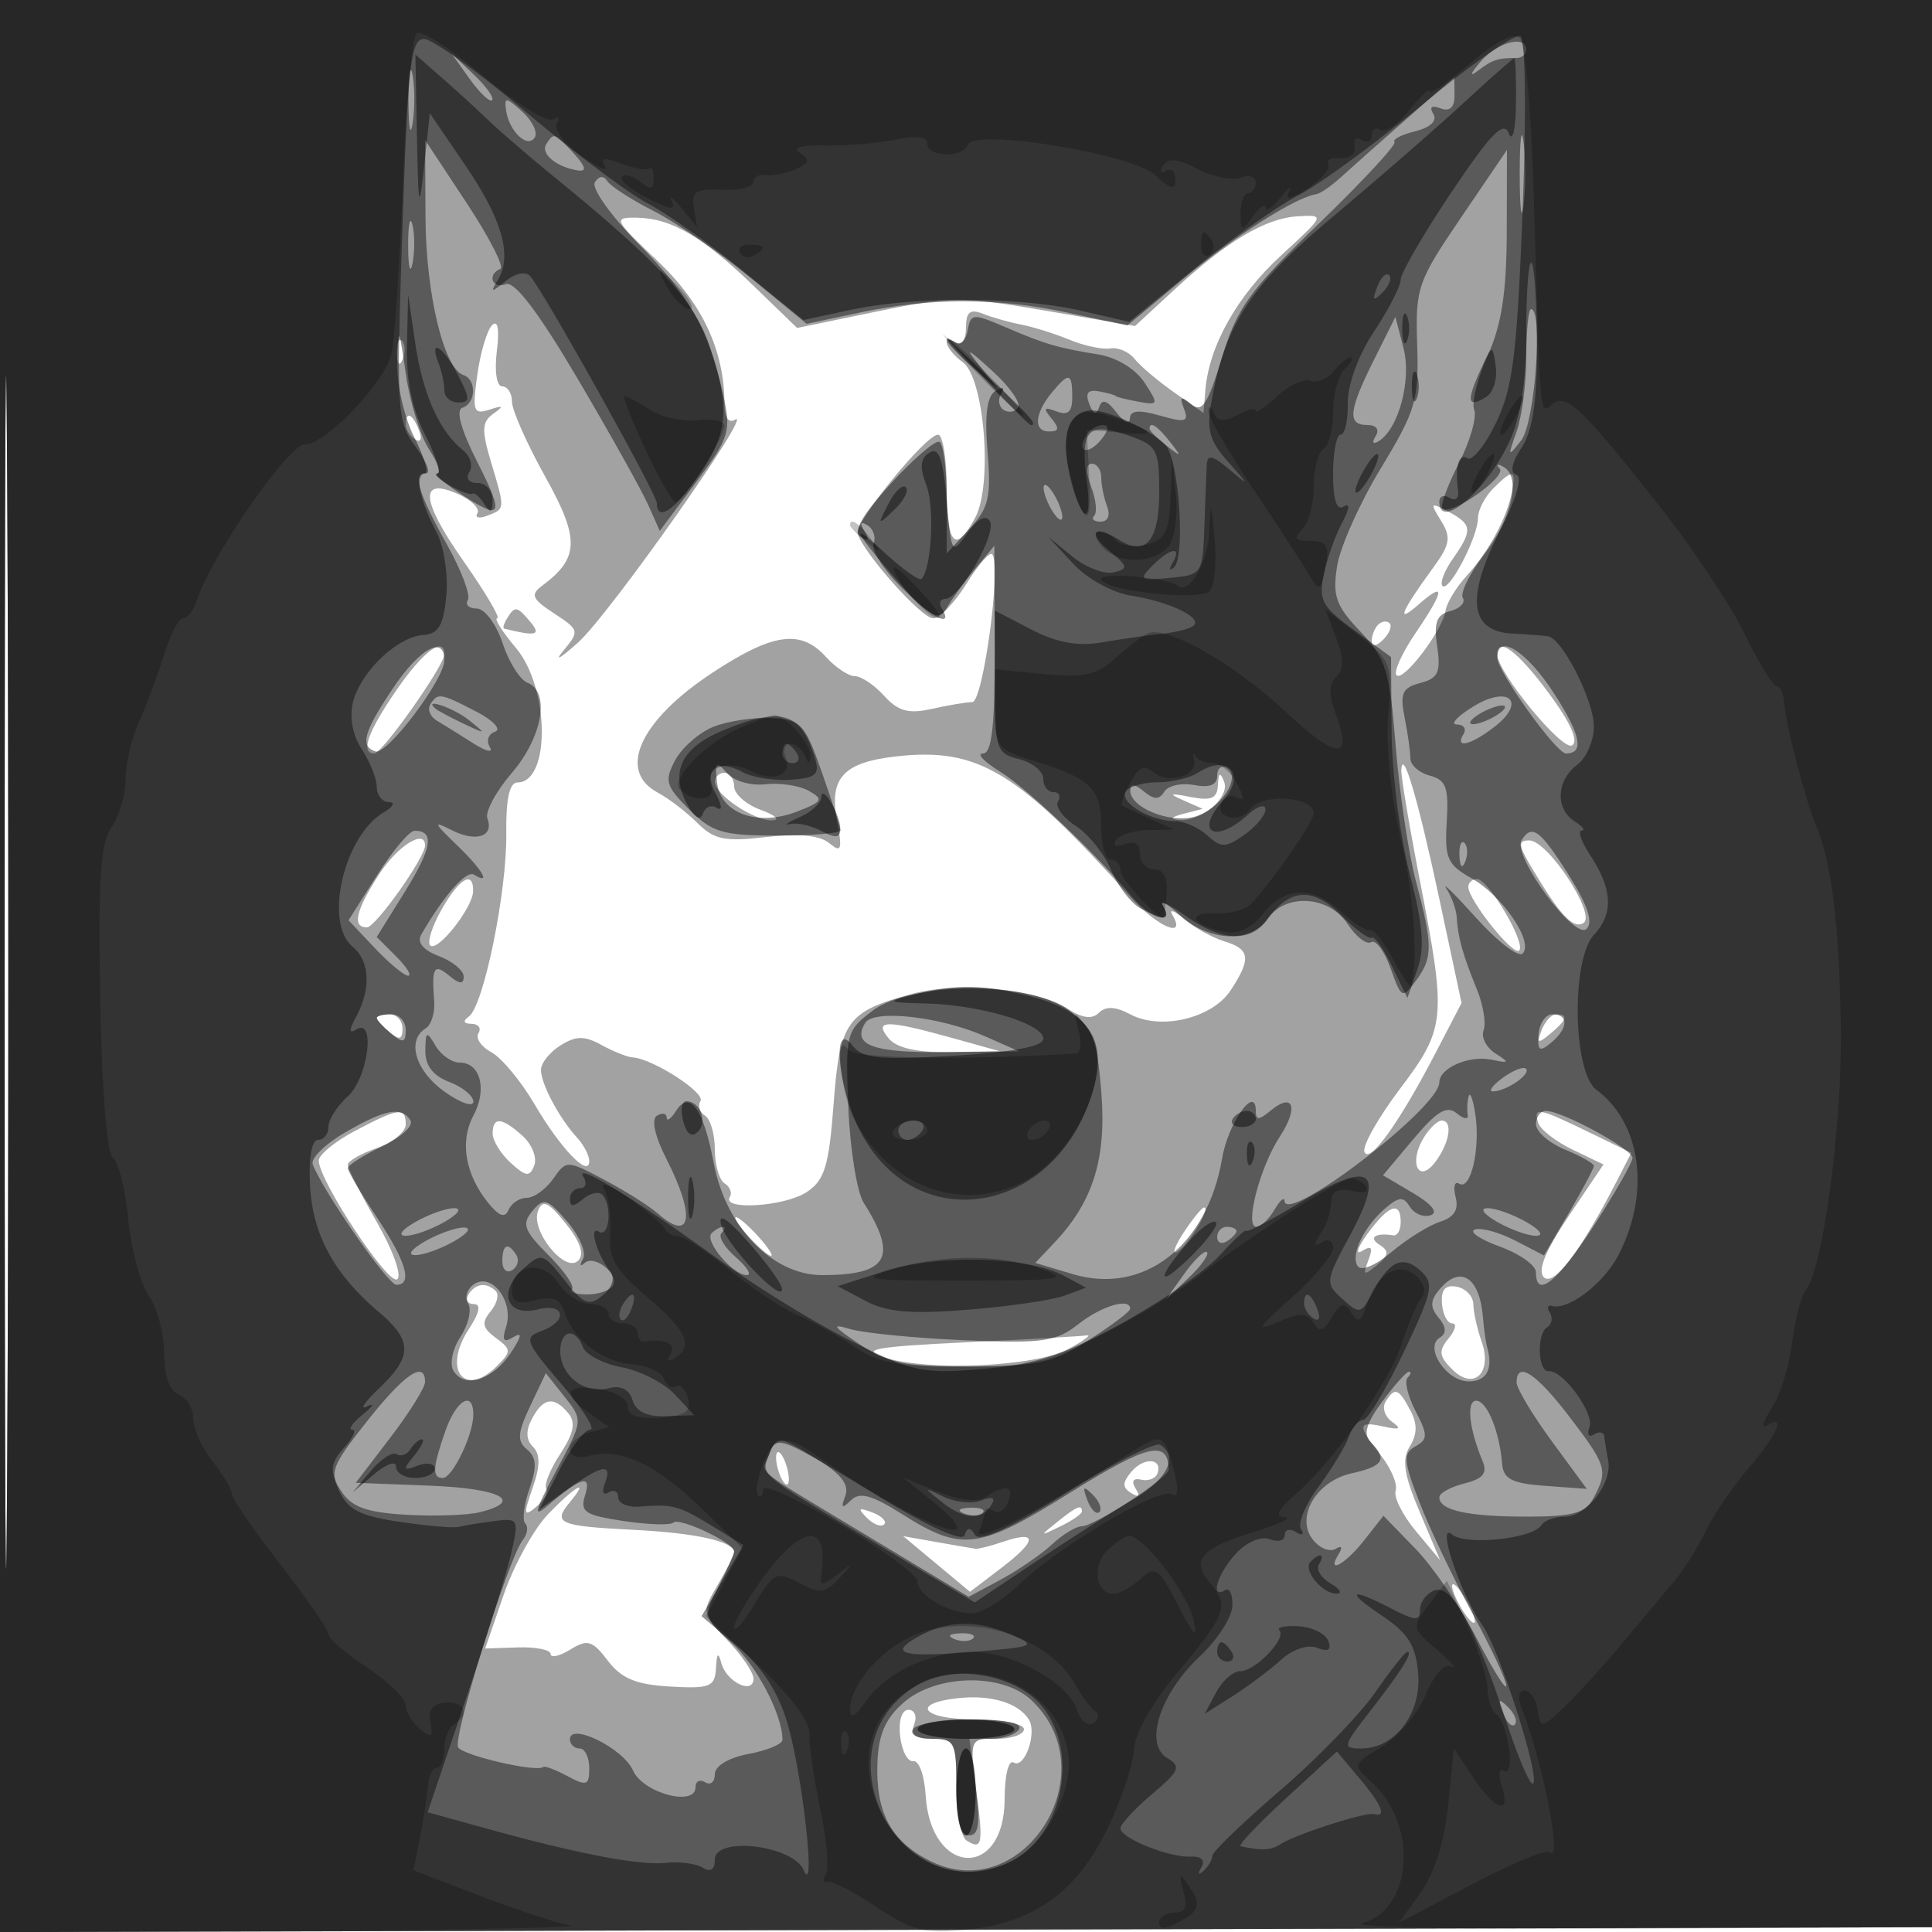 <svg xmlns="http://www.w3.org/2000/svg" width="200" height="200" fill="#000000"><path fill-opacity=".365" fill-rule="evenodd" d="M0 100.005V200.01l100.25-.255 100.25-.255.255-99.75L201.01 0H0zm.481.495c0 55 .121 77.647.269 50.326.148-27.32.148-72.32 0-100C.602 23.147.481 45.5.481 100.5M68.057 27c4.649 4.402 6.924 9.259 6.937 14.809.004 1.409.43 2.047 1.095 1.636 2.117-1.309-12.954 20.099-16.232 23.055-1.829 1.65-2.531 2.049-1.559.886 1.713-2.05 1.684-2.168-.939-3.887-2.303-1.509-2.483-1.938-1.21-2.886 3.828-2.848 3.879-4.841.289-11.275-1.891-3.39-3.438-6.877-3.438-7.75S52.546 40 51.99 40c-.577 0-.816-1.56-.557-3.642.283-2.284.099-3.29-.492-2.699-.52.52-1.209 2.835-1.532 5.146-.526 3.757-.394 4.138 1.252 3.604 1.452-.472 1.538-.384.407.418-1.183.839-1.226 1.702-.25 4.96 1.485 4.957 1.49 4.881-.37 5.595-.854.327-1.318.216-1.031-.247.286-.464-.575-1.341-1.913-1.951-4.143-1.888-3.98.55.461 6.881C50.254 61.329 51.834 64 51.475 64s.512 1.385 1.936 3.077C56.9 71.223 57.006 81 53.562 81c-.819 0-1.2 1.737-1.151 5.25.082 6.017-2.343 17.894-3.878 18.985-.655.465-.554.74.276.75.72.008 1.045.442.722.965s.277 1.412 1.333 1.977c1.055.565 3.067 2.986 4.47 5.38 2.698 4.604 5.666 7.687 5.666 5.887 0-.578-.562-1.663-1.25-2.411-1.848-2.011-3.75-5.576-3.75-7.029 0-.7.91-1.841 2.023-2.536 1.606-1.003 2.483-1.011 4.25-.037 1.225.675 2.677 1.252 3.227 1.284 2.045.118 7.546 3.652 7.016 4.508-.302.489-.091 1.171.468 1.517S74 117.415 74 119s.457 3.165 1.016 3.51c.559.346.8.979.535 1.408-.868 1.404 5.658.991 7.938-.503 1.877-1.23 2.317-2.662 2.808-9.156.647-8.564 1.354-9.548 8.172-11.387 4.795-1.294 12.893-.52 16.023 1.531 1.532 1.004 2.563 1.142 3.266.439s1.725-.654 3.24.157c3.166 1.694 8.499.417 10.405-2.491 2.141-3.269 2.015-4.246-.653-5.059-1.237-.377-3.115-1.42-4.172-2.317s-1.593-1.069-1.191-.382c1.459 2.496-1.607 1.176-4.344-1.87-11.779-13.108-15.805-15.526-24.272-14.578-5.447.61-6.95 2.224-6.133 6.586.582 3.113.472 3.443-.802 2.388-.974-.806-3.204-1.02-6.533-.626-4.25.504-5.38.273-7.103-1.45-1.127-1.127-2.983-2.549-4.124-3.159-4.209-2.253-1.835-7.455 5.653-12.387C80.013 65.517 82.887 65.113 85.5 68c.995 1.1 2.345 2 3 2s2.02.917 3.034 2.038c1.435 1.585 2.524 1.885 4.905 1.349 1.684-.379 3.578-.696 4.209-.705 1.13-.015 3.052-14.315 2.058-15.309-.263-.263-1.466 1.12-2.673 3.074S97.274 64 96.586 64c-1.196 0-7.211-6.754-7.803-8.762C88.443 54.083 95.824 45 97.103 45c.494 0 .897 2.475.897 5.5 0 5.944.914 6.897 2.957 3.08 1.826-3.411.947-14.446-1.281-16.075-1.78-1.301-2.37-3.052-.676-2.005.55.34 1-.357 1-1.548 0-1.661.408-2.004 1.75-1.47.963.383 2.751.888 3.974 1.122s3.473.941 5 1.571 3.428 1.033 4.224.896 1.927.353 2.512 1.09c.584.736 2.427 2.296 4.094 3.465l3.03 2.127.197-2.383c.379-4.573 3.302-9.765 7.851-13.94 4.543-4.172 4.558-4.205 1.725-4.039-3.371.197-7.349 2.568-12.857 7.662l-4 3.699-9.289-1.596c-8.609-1.479-9.891-1.471-17.49.1l-8.201 1.696-4.51-4.36c-5.297-5.122-8.533-7.008-12.107-7.057-2.469-.033-2.361.189 2.154 4.465m-26.978 9.583c.048 1.165.285 1.402.604.605.289-.722.253-1.585-.079-1.917s-.568.258-.525 1.312M42 43.941c0 .518.445 1.216.989 1.552.566.35.734-.051.393-.941C42.717 42.82 42 42.503 42 43.941m112.571 6.63c-.864.865-1.571 2.237-1.571 3.05 0 1.962-3.002 7.71-3.676 7.037-.29-.291.193-1.558 1.074-2.816 2.075-2.962 2.021-3.547-.444-4.866-1.88-1.007-1.944-.932-.783.926 1.067 1.709.948 2.452-.769 4.81-3.42 4.697-3.927 5.947-1.574 3.883 2.855-2.504 2.746-1.529-.339 3.016-1.381 2.035-2.244 3.967-1.918 4.293.706.707 4.777-4.665 5.075-6.698.115-.782 1.085-2.386 2.156-3.564 2.309-2.538 4.194-6.023 4.71-8.707.452-2.345.106-2.41-1.941-.364M52.5 64c-.34.55-.479 1.034-.309 1.077 3.293.815 3.853.681 2.742-.657-1.401-1.688-1.625-1.727-2.433-.42m90.167.667c-.367.366-.667 1.131-.667 1.7 0 .626.466.567 1.183-.15.651-.651.951-1.416.667-1.7s-.817-.217-1.183.15M41.048 71.43c-3 4.36-3.774 6.572-2.298 6.568.826-.002 7.25-9.101 7.25-10.269 0-1.94-2.204-.293-4.952 3.701M155 67.753c0 1.835 6.736 10.028 7.736 9.41.708-.438-.148-2.36-2.415-5.421-3.208-4.33-5.321-5.915-5.321-3.989m-9.937 11.962c-.034.668.836 5.843 1.934 11.5 2.764 14.236 2.67 15.22-2.065 21.491-2.237 2.963-3.898 5.895-3.692 6.515.46 1.378 3.564-2.908 7.283-10.055l2.775-5.335-2.275-10.665c-2.222-10.417-3.832-15.889-3.96-13.451M74 80.943c0 1.321 4.132 4.073 5.973 3.978.84-.043.29-.531-1.223-1.083-1.513-.553-2.75-1.642-2.75-2.421S75.55 80 75 80s-1 .424-1 .943m52.079.326c-.062 1.382-.681 1.652-2.829 1.235-2.181-.424-2.336-.353-.75.346l2 .88-2 .519c-1.288.334-1.445.56-.441.635 2.328.173 5.296-2.357 4.658-3.971-.409-1.033-.58-.937-.638.356M39.25 90.498C36.824 94.244 36.421 96 37.987 96 38.878 96 44 88.776 44 87.52c0-1.747-2.844.036-4.75 2.978m119.267-.748c2.944 4.965 4.335 6.46 5.399 5.802 1.373-.849-3.676-8.552-5.605-8.552-1.182 0-1.147.468.206 2.75M45.719 94.142c-.98 1.721-1.512 3.399-1.182 3.729.741.74 4.41-3.904 4.441-5.621.039-2.186-1.42-1.34-3.259 1.892M152 91.806c0 1.364 4.658 7.203 5.264 6.597.741-.741-3.184-7.403-4.363-7.403-.495 0-.901.363-.901.806M39 105.378c0 .207.6.875 1.333 1.484 1.01.837 1.334.746 1.334-.378 0-.816-.6-1.484-1.334-1.484-.733 0-1.333.17-1.333.378m120.584 1.263c-.527 1.373-.38 1.435.893.378 1.735-1.44 1.916-2.019.63-2.019-.491 0-1.176.739-1.523 1.641M92 107.5c.832 1.003 2.945 1.47 6.372 1.411l5.128-.09-5-1.391c-6.759-1.881-8.107-1.866-6.5.07m-55.25 9.568c-2.062 1.089-3.75 2.473-3.75 3.075 0 2.042 7.151 12.882 8.108 12.29.527-.325-.4-2.947-2.079-5.882-1.666-2.912-3.029-5.601-3.029-5.975s1.35-1.151 3-1.726 3-1.677 3-2.448c0-1.817-.719-1.726-5.25.666m122.489-.818c.224.688 1.833 1.935 3.578 2.772l3.171 1.523-3.59 5.331c-2.421 3.594-3.261 5.661-2.579 6.343 1.002 1.002 3.774-2.633 7.469-9.8l1.588-3.081-4.465-2.169c-5.178-2.516-5.722-2.612-5.172-.919M51 117.345c0 .74.844 2.109 1.876 3.043 1.587 1.436 1.963 1.474 2.433.249.306-.797-.236-2.166-1.205-3.043-2.152-1.947-3.104-2.024-3.104-.249m96.399.405c-1.605 2.594-.571 4.849 1.17 2.553 1.502-1.981 1.864-4.303.672-4.303-.418 0-1.247.787-1.842 1.75m-91.708 7.612c-.785 2.047 2.815 6.491 4.163 5.138.663-.665.231-1.952-1.287-3.839-1.823-2.266-2.404-2.528-2.876-1.299m66.82 2.261c-.945 1.443-1.224 2.318-.62 1.944 1.154-.713 3.483-4.567 2.759-4.567-.231 0-1.193 1.18-2.139 2.623m19.068.073c-1.056 1.448-1.317 2.26-.58 1.805 1.001-.619 1.165-.372.648.976-.594 1.548-.469 1.62.877.503 1.252-1.039 1.308-1.47.273-2.126-1.181-.75-.41-1.267 1.453-.972.412.065.75-.557.75-1.382 0-2.215-1.252-1.777-3.421 1.196M77.5 128c.995 1.1 2.035 2 2.31 2s-.315-.9-1.31-2-2.035-2-2.31-2 .315.9 1.31 2m-29 6c-.34.55-.09 1 .556 1 .765 0 .585.899-.517 2.581-2.764 4.218-.467 7.204 2.929 3.808 1.481-1.481 1.47-1.714-.141-2.892-1.397-1.022-1.508-1.574-.548-2.731.662-.797.908-1.746.546-2.108-.95-.95-2.114-.809-2.825.342m100.77.938c.086 1.134.565 2.062 1.065 2.062.501 0 .331.698-.377 1.55-1.062 1.281-.998 1.839.371 3.207 2.24 2.24 4.196.371 3.041-2.906-.456-1.293-.839-3.02-.851-3.838-.013-.817-.783-1.633-1.713-1.812-1.181-.227-1.644.296-1.536 1.737M100 138.954c-9.456.457-10.967.732-8.5 1.551 4.467 1.482 15.708.982 19.089-.849 1.601-.867 2.461-1.504 1.911-1.416-.55.087-6.175.409-12.5.714m43.431 6.158c-.378.611-.067 1.55.691 2.087 1.016.718.787.845-.872.481-2.751-.603-2.794-.187-.306 2.976 1.069 1.359 1.759 3.005 1.533 3.658-.227.652.715 2.536 2.092 4.186l2.503 3-2.113-5c-1.632-3.861-1.863-5.404-1.014-6.773.781-1.258.793-2.348.043-3.75-1.217-2.274-1.605-2.405-2.557-.865m-88.349 1.735c-.668 1.248-.639 2.196.089 2.924.77.77.76 1.987-.034 4.265-.965 2.77-.918 3.027.365 1.962.812-.673 1.282-1.539 1.044-1.924-.238-.384.421-2 1.464-3.59 1.392-2.122 1.611-3.236.821-4.188-1.482-1.786-2.585-1.624-3.749.551m25.297 4.532c.127.86.509 1.842.85 2.184.342.341.518-.083.392-.942-.127-.86-.509-1.842-.85-2.184-.342-.341-.518.083-.392.942m36.723.999c-.932 1.122-.931 1.609.004 2.187.786.486.941.321.448-.477-.471-.762-.246-1.105.596-.912.742.171 1.496-.125 1.675-.658.535-1.593-1.434-1.695-2.723-.14m-60.394 4.405c-1.467 1.531-3.525 5.277-4.574 8.326l-1.907 5.544 3.387-.113c1.862-.062 3.386.245 3.386.682s.92.229 2.044-.464c1.779-1.094 2.283-.944 3.88 1.158 1.401 1.845 2.928 2.478 6.456 2.677 4.129.234 4.632.03 4.736-1.916.083-1.557.242-1.703.557-.512.517 1.953 3.327 3.312 3.327 1.608 0-.64-1.217-2.434-2.705-3.987-2.647-2.763-2.668-2.884-1-5.709.938-1.587 1.705-3.106 1.705-3.374 0-1.128-3.932-2.009-10.405-2.334-7.745-.388-8.415-.676-6.615-2.845 2.128-2.565.557-1.694-2.272 1.259m33.025.341c.679.684 1.486.991 1.793.683.308-.308-.247-.867-1.233-1.243-1.425-.542-1.54-.428-.56.56m19.708.431c-1.864 1.494-1.852 1.512.309.465 1.237-.6 2.25-1.3 2.25-1.555 0-.765-.519-.544-2.559 1.09m-12.484 4.35 3.457 2.881 3.32-2.532c3.652-2.786 3.69-3.869.091-2.647-1.279.434-2.55.759-2.825.722s-2.075-.346-4-.686l-3.5-.619zM151 166c.589 1.1 1.295 2 1.57 2s.019-.9-.57-2-1.295-2-1.57-2-.019.9.57 2m-51.75 9.787c-5.118.535-3.791 2.213 1.75 2.213 2.75 0 5 .45 5 1s-1.269 1-2.821 1h-2.82l.695 5.25c.752 5.682.637 6.295-.987 5.291-.587-.362-1.067-2.882-1.067-5.6 0-4.587-.177-4.941-2.469-4.941-1.783 0-2.308-.416-1.893-1.5.317-.825.048-1.5-.597-1.5-.691 0-1.044 1.133-.857 2.75.174 1.512.789 2.667 1.366 2.567.578-.101 1.149 1.474 1.27 3.5.504 8.436 8.18 8.796 8.18.383 0-2.401.412-4.063.928-3.744 1.126.695 2.452-3.032 1.581-4.442-1.062-1.718-3.875-2.581-7.259-2.227"/><path fill-opacity=".444" fill-rule="evenodd" d="M0 100.005V200.01l100.25-.255 100.25-.255.255-99.75L201.01 0H0zm.481.495c0 55 .121 77.647.269 50.326.148-27.32.148-72.32 0-100C.602 23.147.481 45.5.481 100.5M153.254 6.399c-1.076 1.268-1.174 1.623-.254.919C154.481 6.184 155.041 6 157 6c.55 0 1-.375 1-.833 0-1.599-3.005-.818-4.746 1.232M42.286 10.5c.008 2.75.202 3.756.432 2.236s.223-3.77-.014-5-.425.014-.418 2.764m6.32-2.348c1.042 1.459 2.094 2.459 2.338 2.222.245-.236-.607-1.43-1.894-2.652L46.712 5.5zm96.894 4.253c-2.75 2.418-5.787 5.116-6.75 5.996-.963.879-2.088 1.647-2.5 1.706-2.109.302-8.4 4.3-13.645 8.671l-5.896 4.913-6.104-1.31c-7.358-1.58-14.219-1.587-21.605-.024l-5.5 1.164-5.821-4.776c-3.202-2.627-7.702-5.73-10-6.895s-4.46-2.556-4.804-3.091c-.392-.61-.876-.567-1.297.115-.37.599 1.656 3.459 4.503 6.357 5.386 5.482 7.238 8.782 8.78 15.644.851 3.79.66 4.406-2.823 9.074l-3.737 5.008-1.218-2.728c-.671-1.501-3.951-7.366-7.29-13.033-4.043-6.861-6.526-10.129-7.432-9.781-1.414.543-1.966-.994-.568-1.582.436-.183-1.137-3.258-3.495-6.833l-4.289-6.5.039 8c.039 7.896 1.899 15.649 3.916 16.321 1.387.463 1.324 2.916-.087 3.387-.719.239-.175 2.244 1.517 5.583C52.285 53.496 52 53.98 47.5 51c-1.65-1.093-2.652-1.99-2.227-1.993s.039-1.127-.858-2.496-1.976-4.857-2.398-7.75c-.735-5.04-.773-5.091-.892-1.222-.069 2.223.726 5.707 1.767 7.75C43.933 47.33 44.423 49 43.981 49c-1.293 0-.621 2.167 2.283 7.36 1.495 2.673 2.471 5.26 2.168 5.75-.302.489.117.89.931.89s2.012 1.607 2.66 3.57c.648 1.964 1.808 3.812 2.578 4.107 2.377.912 1.564 5.625-1.607 9.323-1.651 1.925-2.795 4.048-2.542 4.718.71 1.878-1.162 2.5-3.681 1.224-1.977-1-1.914-.807.479 1.495 2.69 2.586 3.665 4.246 1.826 3.11-.803-.496-3.107 2.117-5.472 6.205-.464.802.195 1.601 1.836 2.225 1.408.535 2.56 1.49 2.56 2.121 0 .819-.428.791-1.5-.098-1.576-1.308-1.83-.875-1.552 2.654.094 1.185-.306 2.45-.889 2.81-1.998 1.234-1.057 4.401 1.941 6.536 1.65 1.175 3 1.644 3 1.043s-1.125-1.52-2.5-2.043c-1.673-.636-2.49-1.703-2.47-3.225.027-2.027.142-2.084 1.05-.525.561.962 1.686 1.75 2.501 1.75 2.158 0 2.878 2.775 1.424 5.49-1.426 2.664-.855 6.06 1.514 9.01 1.132 1.409 1.761 1.63 2.127.75.286-.688 1.133-1.25 1.881-1.25s1.98-.886 2.739-1.969c1.369-1.955 1.408-1.954 5.306.109 2.161 1.143 4.638 2.704 5.507 3.469 3.494 3.078 3.95.329.928-5.594-1.218-2.39-1.607-4.144-1-4.52.546-.337 1-.249 1.008.196s.44.138.959-.683c1.405-2.222 2.86-.221 3.904 5.369C75.114 126.994 79.954 132 85.114 132c6.818 0 7.872-1.842 4.292-7.5-.696-1.1-1.41-5.539-1.586-9.865-.31-7.623-.233-7.931 2.503-10 4.052-3.063 16.255-3.084 20.354-.034 2.454 1.825 2.89 2.937 3.333 8.5.544 6.822-.853 11.303-4.838 15.516l-2.002 2.117 3.878 1.162c7.343 2.2 13.935-2.915 15.47-12.005.618-3.656 3.482-7.679 3.482-4.891 0 .984.319.98 1.524-.02 2.364-1.962 2.945-.345.963 2.68-2.063 3.149-3.675 9.34-2.431 9.34.464 0 1.303-.788 1.864-1.75.561-.963 1.033-1.384 1.05-.936.095 2.559 16.03-9.633 16.03-12.264 0-1.493 3.073-2.832 5.392-2.35 1.859.386 1.906.308.4-.658-.94-.602-1.484-1.68-1.21-2.396.275-.716-.038-2.616-.695-4.224-1.446-3.538-1.979-5.438-2.082-7.422-.043-.825-.523-2.175-1.068-3s.83.525 3.054 2.999c2.225 2.474 4.4 4.144 4.834 3.71 1.182-1.183-2.088-5.989-5.302-7.794-2.493-1.399-2.792-2.082-2.558-5.839.221-3.547-.071-4.343-1.75-4.782-1.108-.29-2.015-1.094-2.015-1.786s-.268-2.6-.597-4.241c-.499-2.497-.235-3.078 1.623-3.564 1.849-.483 2.141-1.113 1.75-3.775-.366-2.497-.068-3.3 1.366-3.675 1.01-.264 1.591-.877 1.291-1.361-.299-.484.669-2.471 2.152-4.415 2.945-3.861 3.906-8.086 2.076-9.133-.638-.366-.825-.294-.415.159.77.849-5.112 4.964-5.929 4.148-.251-.252.506-2.344 1.683-4.651s1.901-4.816 1.609-5.576c-.291-.76.342-3.304 1.409-5.653 1.422-3.133 1.944-6.533 1.96-12.76l.022-8.49-4.75 6.99c-4.519 6.649-4.74 7.291-4.543 13.208.188 5.66-.15 6.806-3.754 12.738-2.178 3.585-4.22 8.153-4.537 10.15-.49 3.083-.128 4.104 2.396 6.762 2.671 2.812 3.044 4.021 3.67 11.877.383 4.81 1.326 11.11 2.096 14 1.765 6.63 1.762 7.916-.024 10.313-1.384 1.859-1.494 1.804-2.597-1.308-.634-1.787-1.538-3.01-2.01-2.718-.473.292-1.569-.552-2.436-1.876-1.931-2.946-6.419-3.234-8.311-.532-1.779 2.54-6.034 2.363-9.047-.375-1.361-1.238-2.151-1.687-1.755-1 1.19 2.065-1.266 1.408-3.148-.843-3.796-4.54-10.904-11.282-13.75-13.043-1.65-1.021-2.437-1.858-1.75-1.86.924-.003 1.241-2.805 1.217-10.754l-.034-10.75-2.006 2.41c-1.104 1.325-2.41 3.125-2.902 4-.763 1.355-1.427 1.077-4.484-1.879-1.973-1.907-3.371-4.03-3.108-4.718.264-.687-.02-1.558-.631-1.935-.72-.445-.826-.226-.302.622.548.887.419 1.068-.4.562-.838-.518.11-2.195 3.096-5.471 2.367-2.599 4.642-4.555 5.054-4.349.412.207.75 2.89.75 5.963v5.587l2.342-2.527c2.019-2.179 2.279-3.285 1.887-8.017-.313-3.775-.059-5.735.812-6.274.797-.492 1.019-.38.597.302-.369.597-.244 1.349.277 1.671s1.187.197 1.48-.278c.294-.474-.906-2.169-2.665-3.766-2.73-2.478-2.909-2.537-1.222-.403l1.978 2.5-2.743-2.424c-2.695-2.382-3.642-3.75-1.814-2.62.51.315 1.073-.259 1.25-1.276.3-1.729.551-1.751 3.821-.345 4.169 1.794 5.483 2.181 9.703 2.859 1.88.301 3.851 1.502 4.771 2.907 1.505 2.297 1.477 2.376-.703 1.97-1.249-.232-2.271-.49-2.271-.573s-.756-.297-1.681-.476c-1.187-.229-1.5.145-1.066 1.276.426 1.11.742 1.217 1.032.348.292-.878.825-.714 1.784.551.752.992 1.382 1.272 1.399.623.023-.842.917-.927 3.122-.294 2.625.753 2.998.646 2.477-.711-.483-1.259-.323-1.358.754-.464 1.107.919 1.708.007 3.166-4.807 1.57-5.188 2.846-6.952 10.063-13.919 4.545-4.387 8.06-8.182 7.81-8.431-.249-.25.711-.746 2.134-1.103 1.592-.4 2.316-1.089 1.883-1.79-.445-.72-.17-.936.745-.585.95.365 1.449-.093 1.449-1.33 0-1.037-.016-1.884-.035-1.882s-2.286 1.983-5.036 4.401m-93.114-.981c.323 2.198 2.237 3.996 2.978 2.797.324-.525-.266-1.728-1.312-2.674-1.672-1.513-1.872-1.528-1.666-.123M157.32 18c0 3.575.182 5.038.403 3.25s.222-4.712 0-6.5c-.221-1.788-.403-.325-.403 3.25M56.543 14.931c-.612.989 1.075 2.379 3.293 2.715.928.141.805-.386-.405-1.722-2-2.21-2.112-2.249-2.888-.993M42.252 25.5c.011 2.2.216 2.982.455 1.738s.23-3.044-.02-4-.446.062-.435 2.262M158 36.935c0 2.714-.453 6.202-1.006 7.75-.938 2.626-.904 2.684.5.874C158.888 43.762 159.761 32 158.5 32c-.275 0-.5 2.221-.5 4.935m-15.774.327C139.595 42.53 139.45 44 141.559 44c.924 0 1.268.47.846 1.155-.41.662-.278.884.31.521 2.076-1.283 3.428-6.343 2.575-9.636l-.838-3.235zm-33.31 3.339c-1.822 2.195-1.969 4.066-.319 4.066 1.041 0 1.1-.327.246-1.357-.887-1.068-.777-1.222.516-.726 1.201.461 1.641.066 1.641-1.477 0-2.527-.338-2.61-2.084-.506m3.543 4.466c-1.076 1.741.149 2.11 1.521.457.789-.95.865-1.524.201-1.524-.584 0-1.36.48-1.722 1.067m6.541-.689c0 .207.787.995 1.75 1.75 1.586 1.243 1.621 1.208.378-.378-1.307-1.666-2.128-2.195-2.128-1.372m-6.039 6.019c.501 1.319.64 2.669.308 3-.331.332-.029.603.671.603.751 0 1.025-.65.667-1.582-.334-.87-.607-2.22-.607-3S113.561 48 113.025 48c-.616 0-.64.883-.064 2.397m-4.93.103c0 .55.436 1.675.969 2.5s.969 1.05.969.5-.436-1.675-.969-2.5-.969-1.05-.969-.5M40.664 71.272c-3.024 4.509-3.427 5.974-1.793 6.518 1.195.399 7.129-7.459 7.129-9.44 0-2.637-2.541-1.245-5.336 2.922M155 68.087c0 1.407 6.101 9.913 7.111 9.913 1.932 0 1.529-1.965-1.292-6.303C158 67.364 155 65.502 155 68.087m-2.5 5.059c-1.65 1.014-2.411 1.846-1.691 1.849s1.031.455.691 1.005c-.959 1.552.763 1.139 3.224-.772 3.345-2.599 1.472-4.352-2.224-2.082m-107.957-.215c-.317.512-.006 1.267.691 1.678.696.41 2.374 1.454 3.727 2.319 1.354.864 2.139 1.048 1.744.407-.395-.64-.152-1.355.539-1.588.695-.235-.173-1.166-1.944-2.086-3.719-1.93-3.99-1.972-4.757-.73m.54.434c.23.2 1.542.9 2.917 1.555 2.357 1.122 2.389 1.102.559-.365-1.593-1.276-4.848-2.391-3.476-1.19M153 74c-.825.533-1.05.969-.5.969s1.675-.436 2.5-.969 1.05-.969.5-.969-1.675.436-2.5.969m-79.169 1.247c-1.468.595-3.241 2.15-3.939 3.456-1.135 2.119-.98 2.663 1.443 5.085 2.393 2.391 3.482 2.712 9.188 2.712 3.561 0 6.474-.242 6.475-.538s-.861-2.997-1.915-6c-1.778-5.068-2.158-5.474-5.25-5.629-1.833-.093-4.534.319-6.002.914m.39 5.733c.363 3.222 4.177 4.621 8.279 3.038 2.659-1.027 2.798-1.271 1.224-2.152-.976-.547-3.001-.853-4.5-.68-1.532.177-3.284-.342-4.003-1.186-1.093-1.281-1.239-1.138-1 .98M126 80.302c0 .957-.777 1.272-2.383.965-1.31-.25-2.7.059-3.089.687-.527.854-1.063.847-2.117-.028-.965-.801-1.411-.827-1.411-.084 0 1.733 3.967 3.383 6.564 2.731 2.714-.681 5.026-4.09 3.439-5.071-.552-.341-1.003.019-1.003.8m-86.982 10.33-2.938 4.633 2.707 2.867c1.489 1.578 3.045 2.868 3.46 2.868.414 0-.148-.901-1.248-2.001l-2.001-2.001 2.93-4.709c2.803-4.503 3.085-6.289.991-6.289-.53 0-2.285 2.085-3.901 4.632m118.487-3.64c-.967 1.565 5.518 10.385 6.739 9.164.698-.698.107-2.474-1.86-5.588-2.957-4.68-3.81-5.306-4.879-3.576m-6.426 1.591c.048 1.165.285 1.402.604.605.289-.722.253-1.585-.079-1.917s-.568.258-.525 1.312M39 105.378c0 .207.675.937 1.5 1.622 1.229 1.02 1.5.951 1.5-.378 0-.892-.675-1.622-1.5-1.622s-1.5.17-1.5.378m50.571.507c-1.424 2.304.773 3.113 8.238 3.033l7.691-.081-3.5-1.548c-4.638-2.051-11.546-2.832-12.429-1.404m69.698 1.191c-.128 1.701.104 1.859 1.287.877 1.791-1.486 1.868-2.953.157-2.953-.708 0-1.358.934-1.444 2.076m-3.712 4.506c-1.066.78-1.516 1.411-.998 1.403 1.382-.023 3.961-1.799 3.41-2.349-.259-.26-1.345.166-2.412.946m-3.526 1.918c-.147.55-.189 1.414-.093 1.919s-.418.427-1.143-.174c-1.011-.839-2.053-.219-4.473 2.664l-3.155 3.758 3.126 1.847c1.941 1.147 2.624 2.014 1.801 2.288-.729.243-1.689-.147-2.133-.866-.663-1.072-1.102-1.064-2.439.046-2.263 1.878-3.736 4.863-2.993 6.064.365.591 1.826-.008 3.541-1.451 1.605-1.351 3.863-2.756 5.016-3.122 1.449-.46 1.943-1.255 1.599-2.571-.274-1.048-.104-1.661.379-1.362 1.184.731 2.193-3.62 1.664-7.169-.236-1.579-.549-2.421-.697-1.871m-116.307 3.734c-2.077 1.204-3.583 2.692-3.347 3.306 1.072 2.794 7.785 12.46 8.654 12.46 1.724 0 1.028-2.399-2.031-7-1.645-2.475-2.993-4.754-2.996-5.065-.002-.31 1.595-1.327 3.549-2.259 1.955-.932 3.278-2.14 2.941-2.685-.918-1.486-2.592-1.178-6.77 1.243M159 116.379c0 .758 1.35 1.938 3 2.621s3 1.445 3 1.693-1.163 2.435-2.584 4.861l-2.585 4.41-2.983-1.543c-1.641-.848-3.516-1.363-4.166-1.143s.506 1.013 2.568 1.762 3.75 1.946 3.75 2.661c0 2.812 2.225 1.018 6.022-4.856 2.188-3.385 3.978-6.526 3.978-6.98 0-.905-7.293-4.865-8.96-4.865-.572 0-1.04.62-1.04 1.379m-103.891 8.99c-1.118 1.347-.871 2.023 1.667 4.561 1.639 1.639 2.735 3.225 2.436 3.525-.3.3.403.545 1.562.545s2.355-.399 2.656-.887c.734-1.187-1.893-3.296-2.932-2.354-.45.407-.515.211-.144-.437.371-.647-.362-2.383-1.629-3.856-2.061-2.395-2.443-2.511-3.616-1.097M43 126.5c-1.445.826-1.867 1.429-1 1.429.825 0 2.625-.643 4-1.429 1.445-.826 1.867-1.429 1-1.429-.825 0-2.625.643-4 1.429m112 0c1.375.786 3.175 1.429 4 1.429.867 0 .445-.603-1-1.429-1.375-.786-3.175-1.429-4-1.429-.867 0-.445.603 1 1.429m-111 2c-1.445.826-1.867 1.429-1 1.429.825 0 2.625-.643 4-1.429 1.445-.826 1.867-1.429 1-1.429-.825 0-2.625.643-4 1.429m29.664-.831c-.787.788 2.193 4.331 3.644 4.331.549 0 .037-.833-1.137-1.852-1.174-1.018-1.843-2.143-1.486-2.5.357-.356.423-.648.148-.648s-.801.301-1.169.669m52.336.39c0 .582.45.781 1 .441s1-.816 1-1.059-.45-.441-1-.441-1 .477-1 1.059m-74 2.5c0 .857.457 1.276 1.016.931.559-.346.758-1.047.441-1.559-.857-1.387-1.457-1.129-1.457.628m70.606 1.289-1.894 2.652 2.338-2.222c1.287-1.222 2.139-2.416 1.894-2.652s-1.296.763-2.338 2.222m-73.484 1.059c-.758.478-1.057 1.389-.664 2.025s.04 2.186-.785 3.444c-.842 1.285-1.156 2.843-.716 3.554 1.148 1.859 4.068.928 5.924-1.887 1.133-1.721 1.212-2.208.262-1.625-1.019.625-1.205.352-.745-1.095.809-2.55-1.436-5.577-3.276-4.416M149 133.5c-.955 1.15-.972 1.829-.074 2.911.803.967.841 1.615.12 2.061-1.639 1.012.682 4.528 2.989 4.528 1.857 0 2.548-1.256 1.924-3.5-.153-.55-.349-1.923-.436-3.05-.328-4.25-2.35-5.569-4.523-2.95m-37.36 3.569c-2.331 1.833-3.685 2.023-11.885 1.668-5.09-.221-10.38-.74-11.755-1.155-1.996-.602-1.796-.283.992 1.582 2.952 1.975 4.73 2.33 11.5 2.295 6.969-.035 8.559-.393 12.258-2.762 2.338-1.497 4.25-2.941 4.25-3.21 0-1.183-2.953-.312-5.36 1.582m-73.651 10.064c-3.71 4.694-3.937 5.313-2.657 7.25 1.079 1.632 2.621 2.188 6.73 2.426 2.932.17 6.368.049 7.635-.269 4.623-1.16 2.119-2.463-5.283-2.748l-7.585-.292 3.585-4.69c1.973-2.58 3.586-5.167 3.586-5.75 0-2.28-2.129-.838-6.011 4.073m16.894-1.572c-1.314 2.773-1.375 3.616-.324 4.488.979.813 1.04 1.802.252 4.064-.573 1.644-.769 3.262-.435 3.596s.221 1.098-.251 1.699c-1.504 1.915-7.297 20.505-6.694 21.48.529.857 8.189 2.621 8.805 2.028.145-.139 1.277.288 2.514.95 1.991 1.066 2.25.97 2.25-.831 0-1.119-.45-2.035-1-2.035s-1-.427-1-.948c0-1.786 5.52.937 6.521 3.216 1.03 2.349 6.479 3.812 6.479 1.739 0-.619.45-.847 1-.507s1-.033 1-.83c0-.863 1.414-1.713 3.5-2.104 1.925-.361 3.5-1.019 3.5-1.462 0-2.599-2.71-7.767-5.275-10.058-2.931-2.619-2.951-2.708-1.351-5.803.894-1.729 1.626-3.379 1.626-3.668 0-.856-5.7-3.542-6.282-2.96-.294.294-2.614.223-5.156-.158-4.043-.606-4.542-.944-3.985-2.7.694-2.187-.452-1.853-3.932 1.145-1.455 1.254-1.294.543.75-3.301 3.065-5.764 3.038-5.499.833-8.277l-1.728-2.177zm88.203-.463c-1.669 2.256-1.991 3.397-1.188 4.2 1.76 1.76 1.31 2.497-1.962 3.216-3.729.819-5.901 4.619-3.97 6.945.693.836 1.729 1.229 2.302.875.604-.373.742-.159.327.511-1.357 2.197.625 1.145 2.618-1.388l2.001-2.544 3.307 3.406c1.819 1.873 4.674 6.055 6.345 9.293s3.049 5.438 3.063 4.888-1.568-3.925-3.516-7.5-4.406-8.735-5.464-11.468c-1.674-4.325-1.73-5.075-.436-5.799 1.308-.732 1.311-1.172.027-3.656-.803-1.553-1.178-3.105-.833-3.45.344-.345.411-.627.148-.627-.264 0-1.51 1.394-2.769 3.098M157 143.116c0 .614 1.634 3.343 3.632 6.064l3.632 4.948-4.304-.314c-3.466-.253-4.336-.703-4.465-2.314-.269-3.344-1.57-6.5-2.679-6.5-1.041 0-.736 2.926.646 6.208.545 1.293.09 1.866-1.871 2.359-1.425.357-2.591 1.003-2.591 1.434 0 1.349 2.944 1.999 9.047 1.999 4.793 0 6.074-.358 6.918-1.934 1.52-2.841 1.372-3.337-2.511-8.422-3.443-4.51-5.454-5.811-5.454-3.528m-110.902 5.033c-1.317 3.778-1.374 4.851-.259 4.851.998 0 3.161-4.48 3.161-6.547 0-2.58-1.773-1.544-2.902 1.696m33.485 2.494c-.767 2-2.031.969 10.306 8.403l10.388 6.26 3.315-1.786c1.824-.982 4.217-2.625 5.32-3.653 1.102-1.027 2.483-1.867 3.068-1.867 1.317 0 9.026-5.036 9.005-5.883-.077-3.107-2.145-2.625-10.14 2.364-9.565 5.968-11.246 6.185-17.475 2.253-3.162-1.996-4.384-2.322-5.299-1.414-.916.909-1.047.806-.569-.451.434-1.141-.408-2.266-2.809-3.75-4.123-2.548-4.308-2.565-5.11-.476m32.981 4.65c.376.986.935 1.541 1.243 1.233s.001-1.114-.683-1.793c-.988-.98-1.102-.865-.56.56m-12.751 1.39c.721.289 1.584.253 1.916-.079s-.258-.568-1.312-.525c-1.165.048-1.402.285-.604.604m-1 13c.721.289 1.584.253 1.916-.079s-.258-.568-1.312-.525c-1.165.048-1.402.285-.604.604m-5.273 6.567c-1.895 1.658-2.609 3.31-2.711 6.276-.175 5.067 1.383 8.015 5.308 10.045 9.701 5.016 18.687-9.067 10.596-16.605-3.014-2.808-9.826-2.662-13.193.284m62.024 1.043c.376.986.935 1.541 1.243 1.233s.001-1.114-.683-1.793c-.988-.98-1.102-.865-.56.56M94.5 179c-.351.567.49 1 1.941 1 2.404 0 2.559.303 2.559 5 0 3.476.403 5 1.321 5 1.003 0 1.166-1.2.679-5-.605-4.715-.513-5 1.62-5 1.244 0 2.54-.45 2.88-1 .383-.62-1.47-1-4.882-1-3.025 0-5.778.45-6.118 1"/><path fill-opacity=".434" fill-rule="evenodd" d="M0 100.005V200.01l100.25-.255 100.25-.255.255-99.75L201.01 0H0zm.481.495c0 55 .121 77.647.269 50.326.148-27.32.148-72.32 0-100C.602 23.147.481 45.5.481 100.5m147.013-89.873c-4.947 4.094-10.794 8.384-12.994 9.532s-7.063 4.579-10.806 7.623l-6.805 5.536-5.021-1.159c-6.276-1.449-17.216-1.492-23.734-.094l-4.964 1.064-6.335-5.143c-3.484-2.828-7.91-5.96-9.835-6.96s-7.55-5.224-12.5-9.387-9.716-7.585-10.592-7.604c-1.381-.03-1.679 2.577-2.253 19.715-.631 18.845-.568 19.876 1.372 22.5 1.118 1.512 1.595 2.75 1.06 2.75-1.199 0-.719 2.64 1.112 6.12.758 1.441 1.21 4.386 1.004 6.544-.295 3.097-.804 3.956-2.418 4.077-2.696.203-6.457 3.815-7.246 6.96-.387 1.544-.035 3.419.915 4.87.85 1.297 1.546 3.049 1.546 3.894 0 .844.563 1.549 1.25 1.565.694.017.471.484-.5 1.05-4.142 2.413-6.248 11.432-3.25 13.92 1.772 1.471 1.931 4.326.4 7.186-.799 1.495-.799 1.87 0 1.376 2.014-1.245 1.199 5.038-.9 6.938-1.1.995-2 2.415-2 3.155S33.516 118 32.924 118c-.651 0-.977 1.873-.826 4.75.267 5.072 2.497 9.161 7.138 13.089 3.475 2.94 3.477 4.578.014 7.872-1.513 1.439-2.075 2.284-1.25 1.878s.626-.029-.441.837c-1.068.866-1.561 1.574-1.095 1.574s.084.842-.847 1.87c-1.387 1.533-1.486 2.324-.546 4.386.921 2.022 2.155 2.666 6.287 3.284 2.828.423 5.592.657 6.142.52s2.183-.403 3.63-.592c2.55-.332 2.604-.231 1.784 3.345-.466 2.028-2.601 8.885-4.745 15.238l-3.899 11.551 6.115 1.694c9.484 2.628 15.811 3.834 18.582 3.544 1.394-.147 3.096.081 3.784.506.801.495 1.249.195 1.249-.838 0-2.449 8.069-1.5 9.192 1.081 1.336 3.069-.134-10.077-1.713-15.323-.955-3.175-2.634-5.736-5.138-7.838l-3.719-3.122 2.171-3.679 2.17-3.679-3.231-1.97c-3.5-2.134-4.087-2.292-7.482-2.017-1.237.1-2.25-.327-2.25-.948 0-.622-.445-.856-.989-.52-.566.35-.734-.051-.393-.941.811-2.111-.25-1.95-3.8.578l-2.991 2.129 2.107-4.129c1.159-2.272 2.583-4.13 3.164-4.13.582 0-.765-2.132-2.992-4.738-3.744-4.38-3.901-4.794-2.078-5.468 2.815-1.042 2.479-2.959-.392-2.239-3.175.797-4.122-1.805-1.517-4.163 1.925-1.741 2.054-1.708 4.314 1.127 2.022 2.536 2.546 2.743 3.961 1.569.992-.823 1.295-1.791.774-2.471-1.417-1.846-2.242-4.781-1.157-4.11 1.088.673 1.386-2.777.331-3.832-.362-.362-1.262-.156-2 .456-.987.819-1.342.817-1.342-.009 0-.617.477-1.122 1.059-1.122s.728-.536.323-1.191c-.978-1.582 5.465 2.365 14.118 8.65 3.85 2.796 10.05 6.601 13.777 8.455 6.261 3.115 7.288 3.328 13.5 2.8 5.315-.452 8.293-1.427 14.223-4.659 4.125-2.248 8.737-5.437 10.25-7.087s2.75-2.8 2.75-2.557c0 .244 2.564-1.101 5.697-2.987 7.248-4.365 8.734-3.345 5.054 3.467-2.571 4.762-2.593 4.942-.777 6.585 1.766 1.598 1.934 1.563 3.096-.643 1.742-3.306 3.143-3.95 4.977-2.29 1.447 1.309 1.286 2.087-1.745 8.449-1.835 3.854-3.727 7.008-4.203 7.008s-1.142.787-1.48 1.75c-.337.963-1.732 3.268-3.099 5.123s-2.199 3.837-1.849 4.404c.368.596.15.73-.516.318-.635-.392-1.155-.251-1.155.315 0 .565-.7.759-1.556.43-.9-.345-2.375.282-3.5 1.49-1.918 2.058-2.721 4.768-1.12 3.779.453-.28.791.451.75 1.626s-1.545 3.515-3.343 5.2c-4.141 3.883-5.828 9.104-3.409 10.548 1.48.883 1.294 1.327-1.581 3.759-1.792 1.517-3.255 3.107-3.25 3.533.012 1.013 5.01 3.019 7.281 2.922 1.096-.047 1.511.378 1.089 1.114-.392.685-.296.836.229.356.5-.459.91-1.159.91-1.557s3.15-3.436 7-6.75 8.299-7.901 9.886-10.193 3.076-4.167 3.309-4.167c.62 0-.65 2.011-3.947 6.25-2.748 3.534-2.796 3.75-.832 3.75 3.505 0 6.24-3.61 5.891-7.775-.241-2.875-1.036-4.15-3.705-5.943-3.889-2.612-3.398-3.004.948-.756 2.497 1.291 2.95 1.307 2.95.107 0-.781.673-1.677 1.496-1.993 1.789-.687 4.196 3.719 7.469 13.674 1.232 3.748 2.466 6.589 2.741 6.314.727-.728-3.491-13.877-5.264-16.407-2.289-3.268-4.785-10.75-3.127-9.375 1.427 1.184 8.385.448 9.268-.981.294-.476 1.383-.865 2.419-.865 2.252 0 4.928-3.486 4.474-5.83-.177-.918-.357-2.034-.399-2.479s-.522-.534-1.066-.198c-.543.336-.753-.001-.466-.749.539-1.406-2.758-5.936-4.219-5.797-1.124.107-1.276-3.86-.174-4.541.484-.299.615-.974.29-1.5-.325-.525-.22-.849.234-.718 1.676.482 5.35-2.338 6.866-5.269 3.333-6.446 2.373-13.63-2.286-17.108-2.448-1.828-2.62-13.504-.237-16.062 2.018-2.166 1.91-4.682-.348-8.128-.944-1.441-1.369-2.628-.944-2.636s.102-.44-.718-.958c-2.019-1.277-1.897-4.237.241-5.834.963-.718 1.748-2.518 1.746-4-.003-2.665-3.255-9.072-4.731-9.323-.421-.072-2.098-.2-3.728-.285-4.387-.23-4.811-3.682-1.298-10.553 1.704-3.331 2.393-5.655 1.741-5.872-.693-.231-.503-1.239.532-2.818 1.149-1.755 1.605-4.768 1.593-10.523-.01-4.436-.263-8.31-.561-8.609S158 30.101 158 34.299c0 5.162-.567 8.858-1.75 11.417-2.342 5.064-7.25 9.278-7.25 6.225 0-.582.48-.762 1.067-.4.587.363.983.052.881-.691-.349-2.545.052-3.968.961-3.406.5.309 1.835-1.352 2.965-3.691 1.728-3.574 2.165-7.061 2.74-21.852.398-10.244.305-17.833-.221-18.158-.498-.308-4.953 2.79-9.899 6.884M43.163 14.076c.147 7.58.222 7.884.75 3.036l.587-5.388 3.668 5.388c3.839 5.64 4.892 9.365 3.359 11.888-.793 1.306-.686 1.318.823.092 1.014-.822 2.068-1.03 2.537-.5C56.301 30.191 68 51.165 68 52.099c0 1.952 1.854.719 4.364-2.903 3.041-4.388 3.251-7.034 1.066-13.446-1.575-4.622-5.201-8.572-15.839-17.25-2.697-2.2-5.846-4.908-6.997-6.017a168 168 0 0 0-4.844-4.425L43 5.651zm108.21-3.297c-2.819 2.596-8.841 7.834-13.38 11.64-8.483 7.109-11.091 11.039-12.536 18.887-.585 3.176-.308 4.251 1.671 6.493 2.23 2.526 2.237 2.573.122.789-1.72-1.451-2.267-1.567-2.323-.493-.04.773-.152 3.655-.25 6.405-.174 4.914-.235 5.006-3.573 5.324-3.089.295-3.253.183-1.821-1.25 1.883-1.883 3.122-2.073 2.116-.324-.396.688-.337.902.131.477 1.186-1.079.539-10.934-.825-12.581-1.074-1.295-5.094-3.317-7.205-3.624-2.407-.349-3.644 1.895-2.985 5.414 1.082 5.777 2.69 7.314 1.991 1.903-.696-5.393.077-6.229 4.379-4.729 2.903 1.012 3.115 1.413 3.115 5.881 0 4.97-1.387 6.643-4.091 4.932-2.594-1.642-3.437-.88-1.143 1.034 2.03 1.692 2.082 1.932.5 2.293-.971.221-2.891-.519-4.266-1.646l-2.5-2.048 2.584 2.783c1.467 1.58 4.06 3.016 6 3.321 3.941.621 7.353 2.237 6.507 3.082-.319.319-1.82.712-3.335.874-1.516.161-4.331.563-6.256.892-2.451.419-4.624.015-7.25-1.347L103 63.216v7.373c0 7.03.116 7.402 2.5 8 1.375.345 2.5 1.254 2.5 2.019S108.477 82 109.059 82s.793.43.468.956.503 1.673 1.84 2.549 2.988 2.938 3.669 4.582 2.047 3.422 3.035 3.951c2.414 1.292 3.201 1.212 2.307-.235-.406-.658.649-.208 2.346 1 3.752 2.672 6.725 2.806 8.469.381 2.33-3.238 4.698-3.384 7.613-.469 1.481 1.482 2.919 2.54 3.194 2.351s1.219 1.139 2.098 2.95l1.598 3.293 1.025-2.938c.78-2.238.591-4.6-.791-9.905-.998-3.831-1.841-10.451-1.872-14.71L144 68.013l-3.795-2.757c-3.334-2.422-3.719-3.12-3.173-5.756.341-1.65 1.194-4.067 1.894-5.371.789-1.469.855-2.112.174-1.691-.731.452-1.1-.682-1.1-3.379 0-2.232.353-4.059.784-4.059s.764-1.462.739-3.25c-.026-1.933 1.074-4.944 2.716-7.43 1.519-2.299 2.761-4.72 2.761-5.38s2.362-4.725 5.249-9.035c4.058-6.057 5.404-7.446 5.93-6.12.395.996.71-.277.751-3.035.038-2.613-.043-4.737-.18-4.721s-2.557 2.153-5.377 4.75m-8.809 18.928c-.542 1.425-.428 1.54.56.56.684-.679.991-1.486.683-1.793-.308-.308-.867.247-1.243 1.233M42.125 35.79c-.084 3.538.544 6.601 1.895 9.25 1.112 2.178 1.674 3.974 1.25 3.99s.13.552 1.23 1.19 2.175 1.035 2.388.884.769.326 1.235 1.061c.649 1.023.85.927.862-.415.008-.962-.687-1.75-1.544-1.75-.922 0-1.268-.471-.847-1.152.391-.633.08-1.655-.691-2.27-2.421-1.93-4.144-5.797-4.912-11.028l-.741-5.05zM145.158 34c0 1.375.227 1.938.504 1.25.278-.687.278-1.812 0-2.5-.277-.687-.504-.125-.504 1.25m-43.2 5.25c2.452 2.612 4.59 4.75 4.75 4.75.751 0-.043-.898-4.458-5.042L97.5 34.5zm-56.565-1.668c.334.87.607 2.145.607 2.833s.648 1.252 1.439 1.252c1.247 0 1.244-.38-.025-2.834-1.552-3.001-3.048-3.927-2.021-1.251m107.82.829c-1.441 3.185-1.275 3.863.653 2.672.72-.445 1.157-1.869.971-3.164-.33-2.308-.363-2.298-1.624.492M146.158 40c0 1.375.227 1.938.504 1.25.278-.687.278-1.812 0-2.5-.277-.687-.504-.125-.504 1.25m-49.947 6.862c-.942.588-1.028 1.49-.319 3.355.876 2.303.549 8.638-.501 9.715-.232.237-2.092-1.113-4.135-3-3.736-3.453-2.476-1.402 2.652 4.318 2.35 2.62 4.897 3.861 3.592 1.75-.34-.55-.178-1 .359-1 1.483 0 5.377-6.809 4.607-8.055-.425-.687-1.285-.231-2.32 1.232-1.62 2.286-1.654 2.231-2.146-3.398-.379-4.339-.811-5.527-1.789-4.917M141 49c-.589 1.1-.845 2-.57 2s.981-.9 1.57-2 .845-2 .57-2-.981.9-1.57 2m-49.036 3.164c-1.145 2.233-1.118 2.26.61.61.994-.95 1.533-2.001 1.197-2.336s-1.148.442-1.807 1.726M74.788 75.643c-4.232 1.756-5.447 4.257-3.676 7.567.755 1.41 1.383 1.805 1.641 1.031.23-.689.874-.971 1.432-.627.617.382.583-.18-.088-1.433-1.355-2.532.07-3.697 2.759-2.258 1.044.559 3.297.917 5.007.796 2.605-.183 3.01-.543 2.501-2.219-1.465-4.815-3.439-5.403-9.576-2.857M81 78c0 .55.477 1 1.059 1s.781-.45.441-1-.816-1-1.059-1-.441.45-.441 1m43 2c-.825.533-2.711.976-4.191.985-1.48.008-2.955.442-3.278.965-.684 1.107 2.549 3.05 5.075 3.05.955 0 2.472.666 3.372 1.48 1.444 1.307 1.89 1.301 3.828-.057 1.207-.845 2.194-2.031 2.194-2.635s-.823-.353-1.829.557c-3.373 3.052-5.542 1.827-2.573-1.453 2.485-2.746.535-4.917-2.598-2.892m-38.985 2.557c-.008.581-1.028 1.505-2.265 2.052s-1.655.861-.928.697c.728-.164 2.19.165 3.25.733 1.44.77 1.924.706 1.913-.254-.019-1.561-1.948-4.723-1.97-3.228M94.5 103c-2.776.706-2.672.772 1.384.882 5.647.152 12.116 2.094 12.116 3.638 0 .81-3.02 1.386-9.25 1.764-7.774.471-9.449.303-10.5-1.053-2.154-2.78-1.544 4.272.76 8.788 5.726 11.225 20.267 8.801 24.108-4.019 1.596-5.327-.377-8.324-6.495-9.865-4.971-1.251-7.62-1.281-12.123-.135m-23.772 13.066c.352 1.348.88 1.726 1.519 1.087 1.035-1.035.221-3.153-1.212-3.153-.466 0-.605.93-.307 2.066m56.875-.233c-.283.459.14.834.941.834s1.456-.375 1.456-.834-.423-.833-.941-.833-1.173.375-1.456.833M93 117c0 .55.423 1 .941 1s1.219-.45 1.559-1-.084-1-.941-1-1.559.45-1.559 1m36.079 2.583c.048 1.165.285 1.402.604.605.289-.722.253-1.585-.079-1.917s-.568.258-.525 1.312M71.232 124c0 1.925.206 2.713.457 1.75.252-.963.252-2.537 0-3.5-.251-.963-.457-.175-.457 1.75m3.43 2.816c.549 2.1 6.367 8.218 6.296 6.621-.023-.515-1.565-2.662-3.428-4.771-2.262-2.56-3.214-3.175-2.868-1.85m48.657 1.438c-3.536 3.928-3.717 5.371-.254 2.028 1.833-1.77 3.095-3.456 2.804-3.746-.29-.29-1.438.483-2.55 1.718m-31.709 3.327-4.89 1.561 2.89 1.529c2.221 1.174 4.677 1.385 10.609.908 4.246-.341 8.729-.994 9.963-1.451l2.244-.83-2.347-1.256c-3.7-1.98-12.986-2.212-18.469-.461m-27.151 3.486c-.363.586-.445 1.281-.183 1.543s.743-.218 1.069-1.067c.676-1.762.1-2.072-.886-.476m70.541-.126c0 .518.445 1.216.989 1.552.566.35.734-.051.393-.941-.665-1.732-1.382-2.049-1.382-.611m-77 4.937c0 2.517 2.531 4.478 4.96 3.843 1.305-.342 2.158.076 2.527 1.237.374 1.179 1.509 1.718 3.47 1.647l2.914-.105-2.02-2.155c-1.111-1.185-3.581-2.447-5.488-2.805s-3.718-1.301-4.023-2.095c-.794-2.07-2.34-1.784-2.34.433m-15.51 10.138c-.346.559-.987.795-1.425.524s-1.645.509-2.681 1.734L36.5 154.5l2.25-1.905c1.268-1.074 2.25-1.401 2.25-.75 0 .635.9 1.155 2 1.155s2-.436 2-.969-.788-.673-1.75-.312c-1.532.574-1.579.446-.378-1.032.755-.928 1.119-1.687.809-1.687s-.846.457-1.191 1.016m37.106.594c-.821 2.141-1.187 1.839 11.106 9.182l10.203 6.094 6.297-4.209c3.464-2.315 7.986-5.2 10.048-6.41 3.579-2.099 4.784-4.51 2.852-5.704-.494-.305-4.85 1.926-9.681 4.958-5.819 3.654-9.017 5.132-9.48 4.383-.516-.835-.8-.828-1.084.026-.234.7-3.731-.88-8.871-4.007-10.509-6.393-10.581-6.421-11.39-4.313m17.845 4.835c2.311 1.851 4.172 1.99 5.164.385.492-.796.169-.957-1.013-.504-.955.367-2.717.194-3.914-.385-2.105-1.016-2.113-.999-.237.504m38.234 6.213c-.839.839 1.208 3.352 2.697 3.312.621-.017.331-.495-.643-1.062s-1.51-1.453-1.191-1.969c.666-1.078.114-1.257-.863-.281m-40.56 7.735c-3.272 1.814-1.757 2.221 5.885 1.584 6.167-.515 6.356-.605 3.685-1.76-3.584-1.55-6.556-1.495-9.57.176m37.322-.622c.804.803-2.482 4.229-4.057 4.229-.72 0-1.843.996-2.494 2.213l-1.184 2.212 2.899-1.845c1.594-1.014 3.842-2.698 4.994-3.741 1.235-1.118 2.778-1.633 3.761-1.256 1.151.442 1.505.218 1.144-.722-.288-.748-1.673-1.428-3.077-1.509-1.404-.082-2.298.107-1.986.419M126 171c0 .55.477 1 1.059 1s.781-.45.441-1-.816-1-1.059-1-.441.45-.441 1m-30.89 3.341c-10.723 6.188-2.424 23.345 9.003 18.612 5.828-2.414 7.848-11.561 3.635-16.459-2.717-3.159-9.03-4.235-12.638-2.153M95 179c0 .55 2.25 1 5 1s5-.45 5-1-2.25-1-5-1-5 .45-5 1m4 6.5c0 2.475.45 4.5 1 4.5s1-2.025 1-4.5-.45-4.5-1-4.5-1 2.025-1 4.5m34.127.657c-2.897 2.664-5.01 4.899-4.697 4.968 2.104.462 3.195.412 4.07-.183 1.46-.995 8.872-3.387 9.75-3.147 1.343.367.796-.952-1.553-3.743l-2.303-2.737z"/><path fill-opacity=".235" fill-rule="evenodd" d="M0 100v100l30.75-.136c16.913-.075 29.625-.327 28.25-.559s-5.582-1.61-9.349-3.061l-6.849-2.638.697-3.553c.383-1.954.749-4.34.813-5.303s.47-1.75.902-1.75.786-.873.786-1.941.45-2.219 1-2.559c1.668-1.031 1.121-2.385-.903-2.232-1.293.097-1.787.747-1.54 2.027.298 1.549.104 1.668-1.097.672-.803-.667-1.46-1.772-1.46-2.457s-1.8-2.435-4-3.891-4-3.01-4-3.453-2.246-3.699-4.991-7.236-4.995-6.809-5-7.272-.909-1.987-2.009-3.385c-1.1-1.399-2-3.396-2-4.439s-.675-2.156-1.5-2.472c-.956-.367-1.5-1.906-1.5-4.246 0-2.019-.709-4.683-1.575-5.92-.866-1.236-1.834-4.824-2.15-7.972-.317-3.148-1.036-6.024-1.599-6.39-.606-.395-1.137-7.086-1.3-16.402-.22-12.471.024-16.164 1.173-17.806.798-1.139 1.451-3.365 1.451-4.947s.636-4.295 1.414-6.028 1.937-4.838 2.577-6.901S18.518 64 18.961 64s1.063-.788 1.378-1.75C21.888 57.515 29.847 46 31.571 46c2.199 0 8.409-6.566 8.985-9.5.323-1.65.842-9.649 1.153-17.775.31-8.127.961-15.021 1.447-15.321.485-.3 3.614 1.738 6.954 4.528 3.339 2.791 6.55 4.778 7.135 4.416.6-.37.773-.187.398.421-.367.593.77 2.101 2.526 3.351s2.86 1.736 2.454 1.08c-.549-.89-.112-.956 1.717-.261 1.35.513 2.651.737 2.891.497.239-.24.436.232.436 1.048 0 1.137-.318 1.22-1.358.358-.746-.62-1.613-.871-1.926-.558s.872 1.314 2.634 2.225c2.335 1.207 3.018 1.295 2.519.324-.376-.733.059-.433.967.667l1.652 2-.327-2c-.276-1.68.192-1.976 2.922-1.853 1.787.082 3.25-.276 3.25-.793 0-.518.562-.851 1.25-.74s2.075-.157 3.084-.595c1.448-.63 1.553-.98.5-1.667-.869-.567.061-.847 2.666-.802 2.2.038 5.463-.234 7.25-.604 2.124-.44 3.25-.287 3.25.441 0 1.39 3.711 1.481 4.171.101.58-1.74 16.986.911 19.412 3.136 1.638 1.503 2.084 1.596 2.084.438 0-.811-.445-1.199-.988-.864-.552.341-.674.103-.277-.54.523-.845 1.477-.755 3.591.339 1.584.819 3.584 1.219 4.444.889s1.563-.102 1.563.507-.354 1.107-.786 1.107-.785.93-.785 2.067c0 1.93.085 1.95 1.285.309.707-.967 1.286-1.361 1.286-.876s.708.009 1.574-1.059 1.261-1.332.877-.587c-.478.928.124.816 1.917-.36 1.438-.942 2.399-2.063 2.134-2.49-.264-.428.302-.716 1.259-.641.962.076 1.616-.455 1.464-1.187-.151-.729.187-1.04.75-.691.564.348 1.025.13 1.025-.485s.414-.862.92-.549 1.856-.622 3-2.076S148 9.051 148 9.443s1.886-.901 4.191-2.874c2.706-2.317 4.534-3.244 5.16-2.618.533.533 1.167 7.625 1.408 15.759.723 24.371.622 23.218 1.924 22.138 1.452-1.205 3.008.276 11.2 10.666 3.344 4.24 7.266 10.134 8.716 13.098 1.449 2.963 2.936 5.388 3.304 5.388s.724.787.793 1.75c.159 2.23 2.215 10.135 3.317 12.75 1.579 3.747 2.355 9.987 2.548 20.5.187 10.112-1.817 25.325-3.63 27.559-.473.583-1.108 3.036-1.411 5.45-.304 2.415-1.266 5.481-2.14 6.814-.873 1.333-1.091 2.116-.484 1.741 2.051-1.267 1.117.916-1.898 4.436-1.649 1.925-3.648 4.864-4.441 6.532-.794 1.667-2.257 3.993-3.25 5.169a1549 1549 0 0 0-5.307 6.336c-1.925 2.31-4.625 5.281-6 6.604-2.417 2.325-2.511 2.337-2.82.382-.175-1.113-.786-2.023-1.357-2.023-.588 0-.734.758-.337 1.75 2.222 5.554 4.337 16.406 2.921 14.991-.326-.326-3.962 1.181-8.08 3.35l-7.488 3.944 2.245-3.153c1.427-2.005 2.458-5.29 2.831-9.019l.585-5.867 2 2.999c2.321 3.48 3.938 3.961 2.96.88-.386-1.218-.279-1.881.252-1.553.522.322.736-.72.492-2.387-.239-1.628-.833-3.206-1.319-3.506-.487-.301-.885-1.445-.885-2.543s-.949-4.078-2.108-6.623l-2.108-4.628-1.839 2.433c-1.816 2.402-1.805 2.46.858 4.754 1.483 1.278 2.148 2.047 1.477 1.71-.75-.377-1.786.742-2.69 2.906-.808 1.935-2.848 4.357-4.534 5.382-3.041 1.849-3.049 1.877-1.066 3.671 4.857 4.395 4.264 13.153-.99 14.625-1.375.385 11.45.629 28.5.542l31-.158.255-99.75L201.01 0H0zm.481.5c0 55 .121 77.647.269 50.326.148-27.32.148-72.32 0-100C.602 23.147.481 45.5.481 100.5m123.852-75.044c0 .801.383 1.22.85.931s.591-.944.274-1.456c-.808-1.308-1.124-1.161-1.124.525m-47.72.727c.289.467.944.591 1.456.274 1.308-.808 1.161-1.124-.525-1.124-.801 0-1.22.383-.931.85M69.232 30c.687 1.1 1.661 2 2.164 2 .502 0 .099-.9-.896-2s-1.969-2-2.163-2c-.195 0 .208.9.895 2m32.268 9c2.148 2.2 4.131 4 4.406 4s-1.258-1.8-3.406-4-4.131-4-4.406-4 1.258 1.8 3.406 4m36.549-.559c-.657.792-1.741 1.231-2.407.975-.667-.256-2.209.464-3.427 1.598S130 42.82 130 42.504s-.864-.112-1.919.453c-1.396.747-2.057.688-2.421-.215-.276-.683-.538-.786-.581-.23-.043.557 2.059 4.214 4.671 8.126s5.241 7.943 5.841 8.959c.995 1.683 1.137 1.605 1.611-.875.431-2.251.164-2.722-1.541-2.722-1.603 0-1.794-.267-.861-1.2.66-.66 1.2-2.658 1.2-4.441s.45-3.519 1-3.859 1-2.076 1-3.859.54-3.781 1.2-4.441.94-1.2.622-1.2-1.115.648-1.773 1.441M66.802 46.5c1.416 3.025 2.827 5.494 3.136 5.488.758-.017 5.062-6.721 5.062-7.886 0-.509-1.237-.779-2.75-.599s-3.747-.309-4.965-1.088C66.067 41.637 64.881 41 64.649 41c-.231 0 .738 2.475 2.153 5.5M156 43c-.589 1.1-.845 2-.57 2s.981-.9 1.57-2 .845-2 .57-2-.981.9-1.57 2m-45.027.532c-1.184 1.427-.551 6.619 1.154 9.468.593.99.809-.199.636-3.5l-.263-5 3.447.281c3.984.324 3.83-.054-.636-1.559-2.503-.844-3.435-.777-4.338.31M153 49c-.589 1.1-.845 2-.57 2s.981-.9 1.57-2 .845-2 .57-2-.981.9-1.57 2m-31.832 2.633c-.137 3.363-.584 4.243-2.401 4.718-1.228.321-2.668.148-3.2-.384C114 54.4 112.641 54.862 114 56.5c1.577 1.9 5.391 1.939 6.942.07.653-.787 1.009-3.149.791-5.25l-.397-3.82zm4.007 3.495c-.154 3.184-2.116 6.491-3.267 5.505-.957-.821-7.908-1.435-7.908-.699 0 1.193 10.137 2.329 11.21 1.256.505-.505.743-2.892.529-5.304-.362-4.073-.402-4.127-.564-.758M88 54.378c0 .207.787.995 1.75 1.75 1.586 1.243 1.621 1.208.378-.378C88.821 54.084 88 53.555 88 54.378m4.799 5.204c1.142 2.178 4.072 4.987 4.495 4.311.135-.216-1.067-1.743-2.67-3.393-1.983-2.039-2.567-2.333-1.825-.918m45.516 6.442c.807 2.138.812 3.249.017 4.044-.792.792-.794 1.896-.009 3.976 1.761 4.665.036 4.565-5.166-.3-5.509-5.154-12.623-9.16-14.441-8.133-.669.378-2.208 1.579-3.421 2.669-1.778 1.6-3.18 1.889-7.25 1.498L103 69.294v4.109c0 3.96.155 4.158 4.246 5.435 5.724 1.787 6.754 2.821 6.754 6.784 0 1.858.45 3.378 1 3.378s1 .51 1 1.133c0 .855 3.656 4.867 4.435 4.867.071 0 .222-1.125.336-2.5.135-1.64-.306-2.5-1.282-2.5-.819 0-1.489-.723-1.489-1.607 0-1.041-.546-1.397-1.552-1.011-.89.341-1.291.173-.941-.393.336-.544 1.822-1.019 3.302-1.057l2.691-.067-2.5-1.129c-1.375-.621-2.649-1.227-2.831-1.347s.187-1.185.82-2.368c.866-1.619 1.472-1.883 2.454-1.068 1.558 1.292 4.545.369 4.158-1.286-.15-.642-.084-.829.146-.417.231.412 1.041.75 1.801.75s1.892.954 2.517 2.121c.691 1.292.732 1.872.104 1.483-.567-.35-1.294-.21-1.616.311-1.028 1.663 1.704 2.454 2.887.836 1.216-1.663 6.56-1.311 6.56.432 0 .878-4.161 6.884-6.515 9.404-.559.597-2.238 1.033-3.733.967-3.046-.133-2.278 1.267 1.048 1.907 1.393.269 2.783-.387 3.939-1.856 2.254-2.866 5.102-2.945 8.092-.225 1.281 1.166 2.631 2.03 3 1.92.368-.111 1.438 1.239 2.377 3 .94 1.76 1.775 2.975 1.857 2.7.777-2.604.276-9.617-1.101-15.415-.983-4.142-1.502-9.37-1.249-12.585.417-5.298.306-5.599-3.04-8.212l-3.472-2.712zM76.5 75.403c-3.479 1.535-7.137 5.293-6.132 6.299 1.398 1.398 3.794 1.163 3.226-.317-.718-1.871 1.705-2.82 4.078-1.597 2.367 1.22 4.369.481 3.665-1.353-.303-.789-.09-1.435.473-1.435s1.25.563 1.528 1.25c.355.879.528.901.583.071.084-1.26-2.614-4.347-3.742-4.282-.374.022-2.029.635-3.679 1.364m35.166 31.347c.312 1.237.177 2.274-.299 2.303-11.883.728-22.993.535-23.602-.411-1.366-2.123-.78 4.428.64 7.158 3.509 6.744 10.383 9.569 16.781 6.896 6.039-2.524 10.465-12.177 7.426-16.196-1.485-1.964-1.502-1.96-.946.25M92.5 117c-.34.55.309 1 1.441 1S96 117.55 96 117s-.648-1-1.441-1-1.719.45-2.059 1m14 0c-.34.55-.168 1 .382 1s1.278-.45 1.618-1 .168-1-.382-1-1.278.45-1.618 1m-43.99 6.015c.478.775.774 2.844.655 4.598-.176 2.616.509 3.808 3.81 6.634 4.156 3.557 4.862 5.118 2.87 6.348-.715.443-.883.275-.44-.44.637-1.031-.558-1.604-2.655-1.273-.412.065-.75-.332-.75-.882s-.675-1-1.5-1-1.5-.45-1.5-1-.845-1-1.878-1-2.528-.979-3.322-2.175c-1.629-2.454-4.8-1.957-4.8.752 0 1.238.597 1.49 2.432 1.029 1.828-.458 2.579-.145 3.026 1.26.896 2.825 3.863 5.1 6.986 5.359 1.537.127 3.012.801 3.28 1.497s.837 1.049 1.267.784c.43-.266.986.299 1.235 1.255.356 1.364-.266 1.793-2.886 1.988-2.3.172-3.34-.182-3.34-1.136 0-.775-1.322-1.58-3-1.826-3.484-.512-3.865.494-.959 2.529l2.041 1.429-2.041.534c-1.123.294-2.041 1.078-2.041 1.744 0 .738.821.995 2.107.659 3.156-.825 6.912.965 11.571 5.514l4.178 4.079-1.882 3.513-1.883 3.512 5.42 5.1c3.321 3.126 5.371 5.874 5.295 7.1-.068 1.1.428 4.581 1.103 7.736s.938 6.203.585 6.774c-.354.572-.272.93.182.795.453-.134 2.733 1.038 5.067 2.604 3.609 2.422 4.971 2.777 9.125 2.378 7.019-.675 11.522-3.842 14.701-10.338 1.466-2.996 2.729-6.718 2.807-8.272.088-1.74 1.865-4.882 4.633-8.188 4.974-5.941 5.251-6.732 3.206-9.176-1.951-2.333-.89-3.543 4.584-5.227 2.586-.796 4.026-1.479 3.201-1.518-1.051-.049-.735-.744 1.054-2.319 4.085-3.597 9.739-11.585 11.023-15.573.651-2.022 1.581-4.179 2.066-4.793.544-.69.303-1.598-.631-2.373-1.798-1.493-4.039-.077-5.083 3.212-.516 1.626-.833 1.761-1.557.66-.742-1.128-1.11-1.039-2.007.488-.854 1.454-1.279 1.578-1.91.557-.655-1.059-1.357-1.075-3.633-.083-2.386 1.041-2.165.646 1.432-2.557 2.339-2.083 4.252-4.376 4.25-5.096-.002-.734-.511-.996-1.159-.596-.793.491-.876.275-.265-.69.891-1.407 1.062-1.939 1.295-4.022.069-.614 1.026-.881 2.126-.593 1.101.288 1.75.115 1.441-.383-.308-.499-1.02-.907-1.582-.907-1.167 0-10.652 6.083-15.86 10.172-1.925 1.511-6.425 4.228-10 6.038-5.738 2.904-7.438 3.29-14.5 3.29-6.421 0-8.592-.404-11-2.049-1.65-1.127-4.294-2.605-5.875-3.285s-4.778-2.796-7.103-4.702C73.197 129.559 70.815 128 70.23 128s-1.213-.354-1.397-.786-1.877-1.871-3.764-3.197-3.038-1.776-2.559-1.002m29.997 8.342c-3.656 1.102-3.04 1.203 7.324 1.203 9.997 0 10.929-.14 7.993-1.204-4.237-1.535-10.222-1.534-15.317.001m-13.56 20.282c-.552 1.451-.765 2.876-.475 3.166s.528.025.528-.59c0-1.517 15.944 7.965 15.975 9.5.03 1.451 3.19 3.285 5.662 3.285.972 0 3.139-1.321 4.815-2.935 4.091-3.94 14.585-10.16 15.837-9.387.642.397.741-.422.276-2.277-.97-3.861-1.285-4.06-3.86-2.432-10.427 6.588-16.89 9.955-16.335 8.509.347-.903.63-1.856.63-2.119 0-.262.403-.228.895.076.493.305 1.153-.119 1.469-.941.65-1.693-.187-1.892-2.311-.548-.933.59-2.711.398-5-.541l-3.553-1.456 3 2.436c7.265 5.899-2.095 2.284-11.654-4.501-3.557-2.524-4.708-2.377-5.899.755m.14 11.558c-1.698 2.308-3.085 4.671-3.083 5.25s.895-.41 1.985-2.197c2.219-3.639 2.33-3.685 5.193-2.152 1.64.877 2.379.738 3.685-.696 1.532-1.682 1.519-1.707-.206-.401-1.58 1.195-1.81 1.188-1.631-.055.766-5.345-1.911-5.232-5.943.251m35.527-2.668c-1.598 1.598-1.171 4.471.664 4.471.586 0 1.831-.694 2.768-1.542 1.565-1.416 1.884-1.193 3.92 2.75 1.657 3.209 2.06 3.587 1.596 1.5-.612-2.749-5.166-8.708-6.656-8.708-.42 0-1.451.688-2.292 1.529m-20.236 8.856c-3.341 1.51-6.378 5.11-6.378 7.56 0 1.022.497.79 1.561-.728 2.165-3.091 6.656-5.217 11.021-5.217 4.253 0 10.03 3.203 10.938 6.064.343 1.081 1.09 1.677 1.659 1.326.569-.352.649-.921.178-1.265s-1.342-1.502-1.934-2.575c-2.914-5.274-11.229-7.794-17.045-5.165m.397 5.174c-11.088 6.017-1.241 23.871 9.969 18.074 3.787-1.959 6.62-7.699 5.752-11.653-1.431-6.511-9.489-9.803-15.721-6.421M95 179c0 .55 2.25 1 5 1s5-.45 5-1-2.25-1-5-1-5 .45-5 1m-7.921 1.583c.048 1.165.285 1.402.604.605.289-.722.253-1.585-.079-1.917s-.568.258-.525 1.312M99 185.5c0 2.475.45 4.5 1 4.5s1-2.025 1-4.5-.45-4.5-1-4.5-1 2.025-1 4.5m23.502 10.25c.463 1.646.212 2.25-.935 2.25-.862 0-1.567.466-1.567 1.035 0 .702.644.691 2-.035 2.263-1.211 2.414-1.866.919-4-.822-1.174-.913-1.011-.417.75"/></svg>
